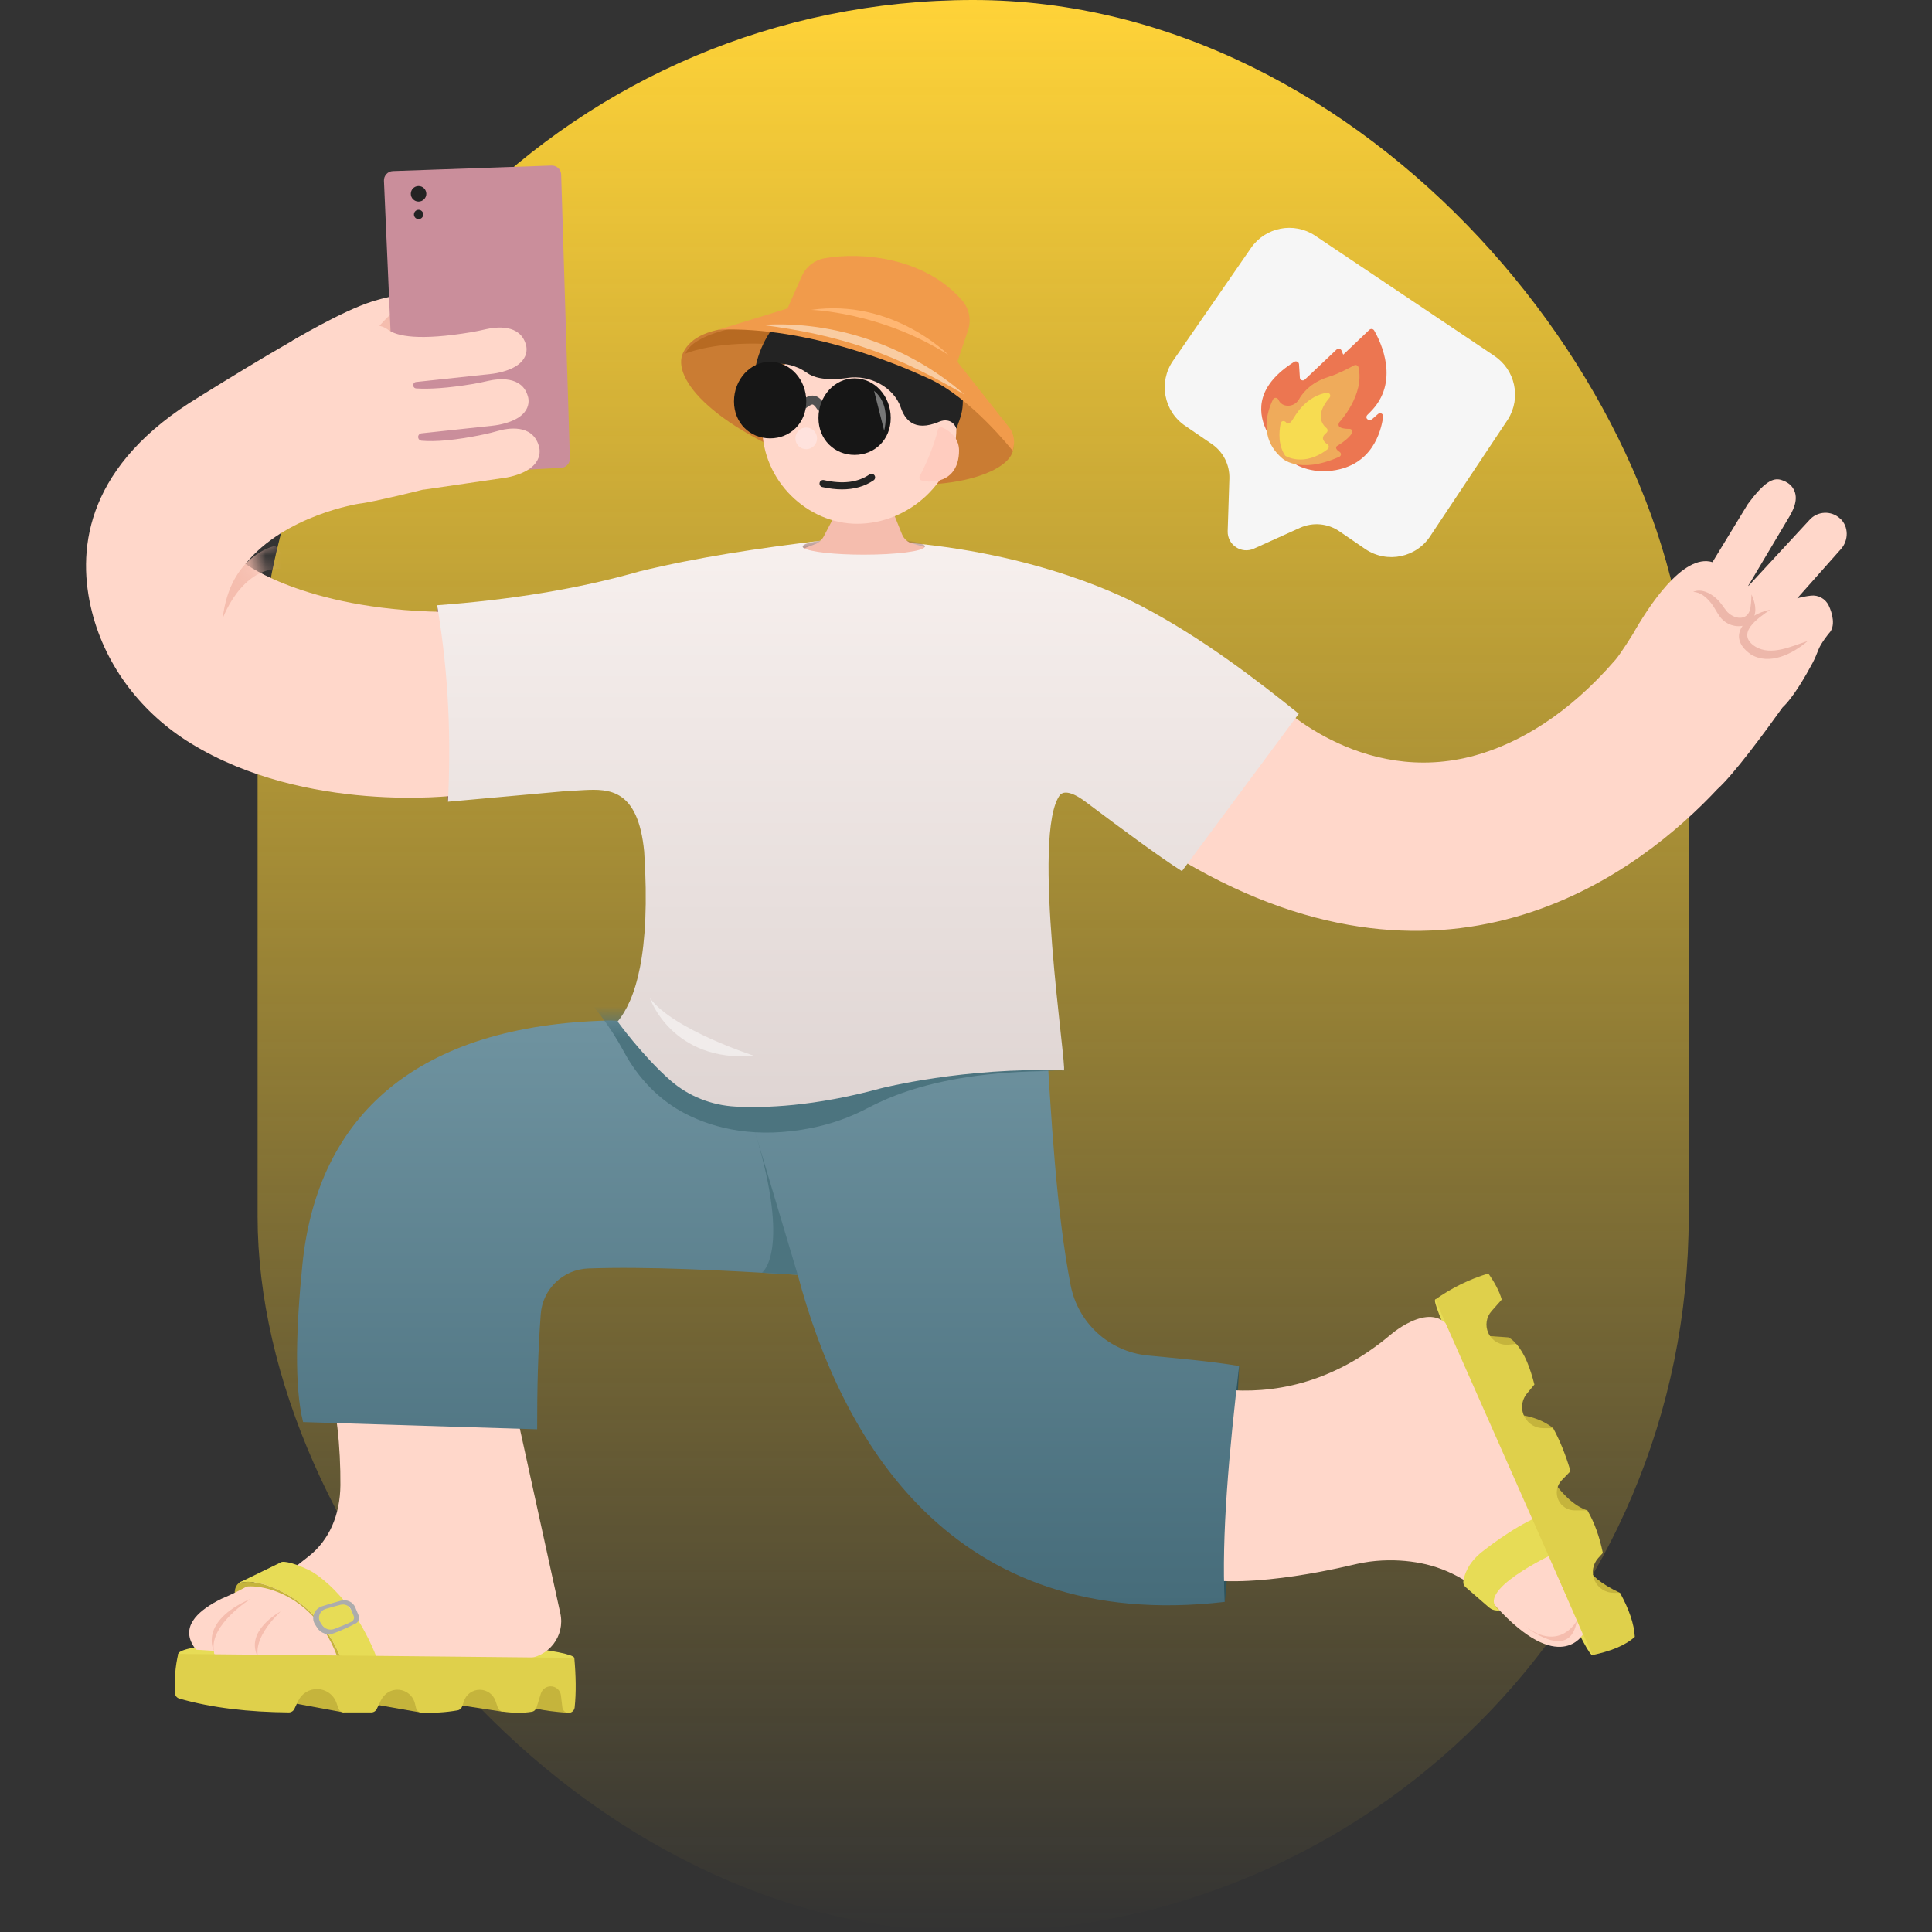 <svg width="120" height="120" viewBox="0 0 120 120" fill="none" xmlns="http://www.w3.org/2000/svg">
<rect x="0" y="0" width="120" height="120" fill="#333333" stroke="none"/>
<rect x="16" width="88.889" height="120" rx="44.444" fill="url(#paint0_linear_3302_50629)"/>
<path d="M15.835 98.577C15.835 98.71 15.271 99.146 15.027 99.146C14.782 99.146 14.582 99.037 14.582 98.904C14.582 98.77 14.818 98.359 15.062 98.359C15.306 98.359 15.835 98.442 15.835 98.575V98.577Z" fill="#C5B43C"/>
<path d="M93.159 100.031C93.405 100.031 93.604 99.923 93.604 99.789C93.604 99.655 93.405 99.547 93.159 99.547C92.914 99.547 92.715 99.655 92.715 99.789C92.715 99.923 92.914 100.031 93.159 100.031Z" fill="#C5B43C"/>
<path d="M35.666 102.974C35.721 103.45 30.226 103.592 23.41 103.592C16.595 103.592 10.955 103.192 11.068 102.728C11.224 102.092 16.593 101.863 23.41 101.863C30.228 101.863 35.619 102.563 35.666 102.974Z" fill="#E7DC56"/>
<path d="M16.629 105.492L21.376 106.368L20.596 103.879L16.629 105.492Z" fill="#C5B43C"/>
<path d="M22.309 105.697L26.198 106.379L27.055 104.559C27.055 104.559 22.591 104.192 22.309 105.697Z" fill="#C5B43C"/>
<path d="M27.594 105.764L31.218 106.318L32.592 104.522C32.592 104.522 27.883 103.331 27.596 105.764H27.594Z" fill="#C5B43C"/>
<path d="M32.737 105.542C32.737 105.542 31.642 106.111 35.344 106.395L34.931 103.988L32.737 105.542Z" fill="#C5B43C"/>
<path d="M34.803 100.208L31.483 85.059L20.381 86.341C20.887 86.999 21.163 89.974 21.143 92.25C21.127 94.076 20.456 95.661 19.174 96.665L18.374 97.292L17.301 97.374C16.118 98.085 15.083 98.75 13.743 99.308C13.652 99.352 13.561 99.399 13.472 99.448C12.274 100.101 11.132 101.088 12.134 102.412C12.161 102.448 12.203 102.47 12.247 102.472L13.285 102.536C13.287 102.583 13.292 102.63 13.296 102.676C13.303 102.75 13.365 102.805 13.438 102.81L16.052 102.974C16.065 103.03 16.083 103.081 16.11 103.121L21.832 103.421L32.632 103.012C34.072 102.959 35.112 101.614 34.803 100.208Z" fill="#FFD7CA"/>
<path d="M16.756 98.531C15.814 98.182 15.198 98.216 14.81 98.344C14.559 98.571 14.579 98.927 14.579 98.927C14.579 98.093 19.51 98.158 21.112 103.382C21.112 103.382 21.214 103.511 21.407 103.638C21.065 102.549 20.547 101.665 20.043 100.993C19.203 99.878 18.065 99.013 16.756 98.531Z" fill="#C5B43C"/>
<path d="M23.548 103.353C21.928 98.875 19.239 97.546 19.239 97.546C17.895 96.891 17.495 97.018 17.495 97.018L15.061 98.202C14.957 98.235 14.877 98.284 14.812 98.342C15.201 98.213 15.817 98.18 16.759 98.529C18.068 99.011 19.206 99.878 20.046 100.991C20.55 101.662 21.068 102.547 21.41 103.635C21.793 103.884 22.53 104.124 23.55 103.353H23.548Z" fill="#E7DC56"/>
<path d="M22.281 100.356L22.066 99.838C21.924 99.498 21.544 99.323 21.172 99.422C20.779 99.529 20.388 99.645 19.997 99.771C19.519 99.927 19.306 100.48 19.564 100.887L19.704 101.109C19.917 101.447 20.35 101.594 20.741 101.445C21.201 101.269 21.65 101.062 22.095 100.836C22.273 100.745 22.352 100.536 22.279 100.358L22.281 100.356ZM21.835 100.725C21.506 100.891 21.108 101.045 20.768 101.176C20.479 101.287 20.159 101.176 19.999 100.927L19.895 100.762C19.704 100.46 19.861 100.049 20.215 99.936C20.504 99.843 20.857 99.756 21.148 99.678C21.424 99.605 21.704 99.734 21.81 99.987L21.97 100.371C22.026 100.502 21.966 100.658 21.835 100.727V100.725Z" fill="#ACACAC"/>
<path d="M15.576 99.301C15.576 99.301 13 100.903 13.285 102.536C13.285 102.536 12.309 100.732 15.576 99.301Z" fill="#F5BDAE"/>
<path d="M16.05 102.974C16.05 102.974 15.552 101.905 17.43 100.09C17.43 100.09 15.117 101.31 16.05 102.974Z" fill="#F5BDAE"/>
<path d="M35.667 102.973L11.069 102.727C10.887 103.504 10.824 104.315 10.862 105.153C10.869 105.315 10.982 105.458 11.138 105.502C13.182 106.089 15.473 106.34 17.936 106.362C18.084 106.362 18.22 106.278 18.284 106.144L18.524 105.642C18.744 105.184 19.211 104.898 19.718 104.911C20.256 104.924 20.729 105.271 20.904 105.78L21.015 106.104C21.069 106.258 21.213 106.362 21.375 106.362H23.06C23.207 106.362 23.34 106.278 23.404 106.144L23.647 105.638C23.818 105.278 24.151 105.004 24.547 104.958C25.12 104.891 25.636 105.26 25.771 105.802L25.84 106.084C25.88 106.249 26.024 106.369 26.193 106.375C26.94 106.404 27.682 106.362 28.418 106.233C28.555 106.209 28.669 106.107 28.713 105.973L28.811 105.673C28.949 105.244 29.347 104.953 29.798 104.953C30.24 104.953 30.633 105.233 30.778 105.653L30.918 106.058C30.964 106.193 31.082 106.291 31.222 106.311C31.86 106.4 32.467 106.413 33.033 106.32C33.171 106.298 33.282 106.193 33.324 106.06C33.393 105.835 33.504 105.475 33.593 105.193C33.673 104.933 33.909 104.753 34.18 104.742C34.515 104.729 34.804 104.975 34.842 105.309L34.929 106.051C34.953 106.258 35.14 106.407 35.347 106.387C35.358 106.387 35.371 106.384 35.382 106.382C35.549 106.358 35.675 106.218 35.693 106.049C35.791 105.122 35.771 104.082 35.671 102.967L35.667 102.973Z" fill="#DFD04B"/>
<path d="M76.966 84.844C76.966 84.844 76.304 98.275 76.068 99.49L72.117 96.993C72.117 96.993 74.764 85.655 76.964 84.844H76.966Z" fill="#2F535B"/>
<path d="M92.07 82.955L93.679 83.067C93.679 83.067 94.177 83.26 94.506 84.033C94.832 84.806 93.466 85.404 93.466 85.404L92.073 82.953L92.07 82.955Z" fill="#C5B43C"/>
<path d="M93.715 87.824C93.715 87.824 95.344 87.789 96.473 88.707L94.139 90.011L93.715 87.824Z" fill="#C5B43C"/>
<path d="M96.263 91.676C96.263 91.676 97.299 93.411 98.59 93.809C98.59 93.809 97.583 95.16 97.559 95.167C97.534 95.174 94.316 93.358 96.261 91.676H96.263Z" fill="#C5B43C"/>
<path d="M98.428 96.699C98.428 96.699 98.108 97.761 100.621 98.935L99.308 100.659C99.308 100.659 97.626 99.084 98.428 96.699Z" fill="#C5B43C"/>
<path d="M94.388 91.702C96.992 97.891 99.208 102.673 98.914 102.798C98.621 102.922 96.416 98.055 93.812 91.867C91.208 85.678 88.856 80.838 89.15 80.713C89.443 80.589 91.783 85.513 94.388 91.702Z" fill="#E7DC56"/>
<path d="M71.348 84.992C71.348 84.992 78.905 89.218 86.401 82.878C86.401 82.878 89.219 80.445 90.245 82.878L98.317 101.518C98.317 101.518 96.852 104.107 92.923 99.787C91.683 98.425 90.063 97.447 88.254 97.094C87.432 96.934 86.494 96.861 85.452 96.954C84.952 96.998 84.461 97.092 83.974 97.207C82.21 97.627 75.656 99.036 72.952 97.547L71.35 84.992H71.348Z" fill="#FFD7CA"/>
<path d="M93.141 100.029H92.988C92.804 100.029 92.624 99.962 92.484 99.84L91.019 98.569C90.921 98.482 90.873 98.356 90.89 98.224C90.941 97.858 91.157 97.089 92.057 96.382C92.057 96.382 93.946 94.867 95.495 94.227L96.466 96.522C96.466 96.522 91.419 98.869 93.141 100.027V100.029Z" fill="#E7DC56"/>
<path d="M97.943 100.656C97.943 100.656 96.928 102.627 94.75 101.025C94.75 101.025 97.528 103.298 97.943 100.656Z" fill="#F5BDAE"/>
<path d="M89.141 80.72C90.143 80.011 91.241 79.462 92.443 79.098C92.827 79.644 93.123 80.186 93.276 80.72L92.643 81.435C92.314 81.807 92.234 82.335 92.438 82.787C92.658 83.275 93.167 83.571 93.701 83.52L94.174 83.475C94.705 84.06 95.041 84.969 95.305 85.996L94.843 86.553C94.492 86.975 94.441 87.571 94.714 88.047C94.947 88.456 95.383 88.707 95.854 88.707H96.469C96.903 89.496 97.256 90.393 97.547 91.376L97.005 91.936C96.683 92.267 96.601 92.762 96.801 93.18C96.983 93.564 97.372 93.811 97.798 93.811H98.596C99.047 94.589 99.356 95.48 99.556 96.458L99.269 96.773C98.925 97.153 98.836 97.7 99.045 98.167C99.252 98.633 99.716 98.933 100.225 98.933H100.623C101.181 99.947 101.498 100.862 101.541 101.667C100.914 102.233 99.983 102.569 98.914 102.798L89.141 80.72Z" fill="#DFD04B"/>
<path d="M76.962 84.845C75.178 84.545 73.144 84.372 71.293 84.192C68.9 83.956 66.949 82.176 66.496 79.814C65.62 75.272 65.282 69.494 64.944 63.621L52.504 65.854L52.68 63.905L37.88 63.383C25.918 63.656 19.711 69.272 18.78 78.57C18.391 82.463 18.273 86.145 18.825 88.327L33.364 88.776C33.358 86.305 33.416 83.903 33.587 81.621C33.702 80.065 34.978 78.843 36.538 78.787C40.118 78.658 44.713 78.881 49.549 79.185C52.242 89.283 59.02 101.465 76.067 99.496C75.864 95.343 76.34 90.203 76.964 84.85L76.962 84.845Z" fill="url(#paint1_linear_3302_50629)"/>
<path d="M114.296 32.211C113.747 31.696 112.884 31.736 112.389 32.296L108.602 36.393L108.587 36.382L111.171 32.036C111.456 31.542 111.749 30.851 111.329 30.269C111.184 30.069 110.971 29.929 110.74 29.847L110.629 29.807C110.131 29.656 109.582 29.929 108.562 31.305L106.364 34.916C104.518 34.351 102.34 37.756 101.42 39.385C101.42 39.385 100.676 40.584 100.344 40.973C97.398 44.385 94.347 46.149 91.693 46.902C84.427 48.965 79.073 43.451 79.109 43.422L73.516 53.5C90.207 63.307 101.982 54.027 106.669 49.016C107.696 48.093 109.618 45.478 110.716 43.942C111.389 43.318 112.173 41.947 112.593 41.158C112.733 40.893 112.844 40.616 112.953 40.338C113.122 39.913 113.6 39.336 113.6 39.336C114.033 38.902 113.813 38.073 113.576 37.593C113.373 37.184 112.931 36.942 112.478 36.996C112.18 37.029 111.898 37.087 111.629 37.162L114.347 34.1C114.829 33.556 114.831 32.709 114.302 32.209L114.296 32.211Z" fill="#FFD7CA"/>
<mask id="mask0_3302_50629" style="mask-type:luminance" maskUnits="userSpaceOnUse" x="18" y="63" width="59" height="37">
<path d="M76.966 84.837C75.182 84.537 73.148 84.364 71.297 84.184C68.904 83.948 66.953 82.168 66.499 79.806C65.624 75.264 65.286 69.486 64.948 63.613L52.508 65.846L52.684 63.897L37.884 63.375C25.922 63.648 19.715 69.264 18.784 78.562C18.395 82.455 18.277 86.137 18.828 88.32L33.368 88.768C33.362 86.297 33.419 83.895 33.591 81.613C33.706 80.057 34.982 78.835 36.542 78.779C40.122 78.651 44.717 78.873 49.553 79.177C52.246 89.275 59.024 101.457 76.071 99.489C75.868 95.335 76.344 90.195 76.968 84.842L76.966 84.837Z" fill="white"/>
</mask>
<g mask="url(#mask0_3302_50629)">
<path d="M28.815 56.934C28.815 56.934 35.215 58.751 38.748 65.318C39.63 66.956 40.939 68.34 42.597 69.187C44.404 70.109 46.988 70.749 50.424 70.056C51.621 69.814 52.786 69.407 53.866 68.836C56.59 67.398 61.664 65.709 72.664 66.967L28.812 56.936L28.815 56.934Z" fill="#4C747F"/>
</g>
<path d="M28.268 39.132L27.148 37.594C27.148 37.594 26.314 44.063 27.821 49.796L28.27 39.132H28.268Z" fill="#92645C"/>
<path d="M18.133 21.177C18.133 21.177 21.193 19.335 23.115 18.726C23.115 18.726 26.317 17.668 29.393 18.053L29.168 24.106L18.824 24.849L18.133 21.177Z" fill="#FFD7CA"/>
<path d="M31.81 18.523C31.81 18.523 26.921 15.472 22.879 21.11L32.172 21.908L31.81 18.523Z" fill="#F5BDAE"/>
<path d="M34.85 29.059L25.235 29.566C24.915 29.584 24.642 29.335 24.628 29.015L23.848 11.228C23.835 10.908 24.084 10.637 24.406 10.626L34.257 10.282C34.577 10.271 34.846 10.522 34.855 10.842L35.397 28.466C35.406 28.779 35.164 29.044 34.85 29.062V29.059Z" fill="#CA8E9B"/>
<path d="M25.998 12.519C26.264 12.519 26.48 12.303 26.48 12.037C26.48 11.771 26.264 11.555 25.998 11.555C25.732 11.555 25.516 11.771 25.516 12.037C25.516 12.303 25.732 12.519 25.998 12.519Z" fill="#232323"/>
<path d="M26 13.609C26.159 13.609 26.289 13.48 26.289 13.32C26.289 13.161 26.159 13.031 26 13.031C25.84 13.031 25.711 13.161 25.711 13.32C25.711 13.48 25.84 13.609 26 13.609Z" fill="#232323"/>
<path d="M28.27 38.008C19.246 38.04 15.248 35.022 15.248 35.022C17.702 31.986 22.315 31.282 22.315 31.282C23.137 31.197 26.266 30.415 26.266 30.415C26.306 30.413 26.346 30.408 26.384 30.404C27.273 30.275 30.466 29.808 31.306 29.684C31.444 29.664 31.579 29.642 31.713 29.608C33.995 29.053 33.466 27.691 33.466 27.691C33.059 26.304 31.506 26.597 30.913 26.768C30.644 26.846 30.375 26.915 30.102 26.973C28.266 27.36 27.024 27.448 26.182 27.375C25.982 27.357 25.897 27.104 26.048 26.971C26.05 26.971 26.053 26.966 26.055 26.964C26.088 26.935 26.131 26.919 26.173 26.915C27.435 26.779 29.851 26.522 30.566 26.444C30.702 26.428 30.837 26.413 30.973 26.386C33.273 25.931 32.788 24.622 32.788 24.622C32.435 23.324 30.93 23.515 30.306 23.66C30.006 23.728 29.704 23.795 29.399 23.846C27.808 24.111 26.668 24.177 25.851 24.126C25.77 24.122 25.699 24.068 25.675 23.991C25.675 23.991 25.675 23.988 25.675 23.986C25.637 23.866 25.715 23.739 25.842 23.726C27.026 23.599 29.686 23.315 30.442 23.233C30.577 23.217 30.713 23.202 30.848 23.175C33.148 22.72 32.664 21.411 32.664 21.411C32.31 20.113 30.806 20.304 30.182 20.448C29.879 20.517 29.575 20.584 29.268 20.635C26.037 21.173 24.657 20.893 24.088 20.471C23.479 20.02 22.595 20.175 22.153 20.791C22.024 20.971 21.942 21.142 21.897 21.304C21.151 21.18 20.546 21.262 20.059 21.488L19.791 20.32C18.253 20.951 11.751 25.037 11.751 25.037C5.202 29.275 4.784 34.337 5.715 38.013C6.582 41.437 8.844 44.328 11.857 46.175C19.013 50.566 28.273 49.411 28.273 49.411L32.244 45.406C35.67 40.891 28.273 38.008 28.273 38.008H28.27Z" fill="#FFD7CA"/>
<path d="M80.666 44.327C78.028 42.207 74.679 39.631 70.93 37.662C70.846 37.618 70.748 37.567 70.643 37.513C70.637 37.511 70.63 37.507 70.626 37.505C68.408 36.378 61.832 33.525 52.079 33.516C51.712 33.516 51.346 33.54 50.983 33.582C47.141 34.047 43.332 34.609 39.71 35.493C35.883 36.587 31.675 37.26 27.152 37.593C27.91 42.1 28.003 46.06 27.826 49.796L35.032 49.147L36.272 49.074C37.828 48.996 39.637 48.993 40.012 52.9C40.428 59.338 39.443 62.127 38.363 63.451C38.363 63.451 39.901 65.582 41.641 67.107C42.763 68.089 44.192 68.651 45.681 68.731C47.461 68.827 50.566 68.731 54.719 67.596C54.719 67.596 59.886 66.271 66.079 66.485C66.301 66.418 63.999 51.678 65.859 49.351C66.008 49.209 66.419 49.045 67.423 49.798C69.859 51.629 72.061 53.254 73.412 54.109L80.67 44.329L80.666 44.327Z" fill="url(#paint2_linear_3302_50629)"/>
<path d="M56.651 33.75C56.529 33.714 56.416 33.654 56.318 33.577C56.189 33.474 56.087 33.341 56.025 33.183L55.142 30.992L52.1 31.537L51.156 33.33C51.107 33.423 51.04 33.505 50.967 33.577C50.876 33.663 50.769 33.734 50.651 33.779L49.949 34.05C50.327 34.279 51.84 34.452 53.654 34.452C55.663 34.452 57.305 34.241 57.438 33.974L56.651 33.748V33.75Z" fill="#F5BDAE"/>
<path d="M62.918 27.986C62.522 29.753 56.92 31.079 51.474 29.179C44.413 26.715 41.638 23.513 42.438 21.888C43.402 19.924 47.474 19.799 52.925 21.548C58.376 23.297 63.347 26.077 62.918 27.986Z" fill="#CA7C33"/>
<path d="M59.401 26.624C59.401 29.835 56.497 32.533 53.237 32.533C50.19 32.533 47.344 29.906 47.344 26.513C47.344 23.302 49.813 20.699 52.861 20.699C55.91 20.699 59.404 23.413 59.404 26.624H59.401Z" fill="#FFD7CA"/>
<path d="M50.076 27.901C50.447 27.901 50.749 27.6 50.749 27.228C50.749 26.856 50.447 26.555 50.076 26.555C49.704 26.555 49.402 26.856 49.402 27.228C49.402 27.6 49.704 27.901 50.076 27.901Z" fill="#FFE2DD"/>
<path d="M50.986 25.539C50.897 25.539 50.808 25.495 50.755 25.415C50.59 25.168 50.506 25.13 50.477 25.126C50.381 25.106 50.153 25.281 50.053 25.357C49.93 25.448 49.755 25.421 49.664 25.299C49.572 25.177 49.599 25.001 49.721 24.91C49.997 24.706 50.273 24.528 50.572 24.579C50.866 24.63 51.07 24.888 51.217 25.108C51.301 25.237 51.268 25.408 51.139 25.492C51.093 25.524 51.039 25.539 50.986 25.539Z" fill="#515151"/>
<path d="M52.301 30.397C51.919 30.397 51.51 30.348 51.077 30.253C50.957 30.226 50.881 30.108 50.908 29.988C50.934 29.868 51.054 29.793 51.172 29.819C52.352 30.081 53.279 29.968 54.008 29.468C54.11 29.399 54.248 29.426 54.317 29.526C54.386 29.628 54.361 29.766 54.259 29.835C53.712 30.21 53.054 30.397 52.299 30.397H52.301Z" fill="#232323"/>
<path d="M58.257 26.683C58.015 27.652 57.628 28.614 57.128 29.57C57.07 29.679 57.128 29.814 57.246 29.845C57.404 29.887 57.568 29.912 57.735 29.912C59.019 29.912 59.568 29.074 59.568 27.985C59.568 27.319 59.146 26.83 58.526 26.552C58.415 26.503 58.29 26.565 58.259 26.683H58.257Z" fill="#FFCCBF"/>
<path d="M42.574 21.963C42.574 21.963 48.501 19.352 59.801 24.852L57.703 19.723C57.703 19.723 43.732 19.092 42.574 21.963Z" fill="#B76A22"/>
<path d="M52.8 17.93C49.76 17.93 47.249 20.236 46.855 23.225C47.355 22.788 48.282 22.281 49.58 22.848C49.793 22.941 49.989 23.065 50.182 23.196C50.449 23.379 51.151 23.699 52.651 23.47C53.993 23.265 55.507 24.027 55.949 25.312C56.184 25.996 56.731 26.876 58.342 26.192C58.502 26.125 58.675 26.092 58.847 26.123C59.049 26.161 59.28 26.283 59.404 26.628C59.678 25.859 59.804 25.587 59.804 24.854C59.804 21.479 56.115 17.932 52.802 17.932L52.8 17.93Z" fill="#232323"/>
<path d="M44.627 20.48L48.827 19.186C48.88 19.171 48.925 19.131 48.947 19.08L49.798 17.157C50.056 16.575 50.583 16.157 51.207 16.044C53.483 15.631 57.456 15.975 59.778 18.686C60.214 19.195 60.336 19.902 60.12 20.537L59.496 22.373C59.476 22.435 59.487 22.504 59.527 22.555L62.723 26.606C62.889 26.815 62.978 27.171 62.985 27.438C62.987 27.551 62.952 27.813 62.903 28.006C62.903 28.006 60.292 24.673 57.638 23.491C57.494 23.426 57.349 23.366 57.207 23.302C56.136 22.809 50.292 20.251 44.625 20.477L44.627 20.48Z" fill="#F19B4B"/>
<path d="M46.91 70.356L49.548 79.18L47.328 79.047C47.328 79.047 49.152 77.787 46.91 70.358V70.356Z" fill="#4C747F"/>
<path d="M92.805 22.096L81.672 14.629C80.361 13.765 78.599 14.107 77.705 15.398L72.856 22.414C71.943 23.734 72.283 25.547 73.612 26.447L75.27 27.581C75.977 28.063 76.385 28.872 76.359 29.727L76.254 32.987C76.228 33.843 77.105 34.429 77.885 34.076L80.743 32.783C81.541 32.423 82.468 32.503 83.188 32.998L84.801 34.103C86.159 35.023 88.01 34.632 88.876 33.238L93.668 26.036C94.494 24.705 94.112 22.958 92.803 22.098L92.805 22.096Z" fill="#F6F6F6"/>
<path d="M80.293 28.714C80.293 28.714 75.828 25.345 80.386 22.476C80.51 22.398 80.675 22.478 80.684 22.625L80.737 23.458C80.746 23.611 80.933 23.685 81.044 23.578L83.017 21.711C83.115 21.618 83.277 21.654 83.328 21.778L83.43 22.029L85.053 20.487C85.144 20.4 85.29 20.422 85.353 20.529C85.77 21.254 86.973 23.729 85.115 25.587C85.115 25.587 84.937 25.765 84.933 25.769C84.733 25.985 85.053 26.234 85.29 25.978L85.593 25.714C85.726 25.596 85.935 25.707 85.91 25.883C85.779 26.838 85.213 28.914 82.746 29.232C82.162 29.307 81.564 29.263 81.004 29.076C80.748 28.991 80.484 28.874 80.293 28.712V28.714Z" fill="#EC7651"/>
<path d="M79.405 24.827C79.344 24.682 79.135 24.67 79.068 24.811C78.695 25.579 78.183 27.189 79.609 28.439C79.609 28.439 80.645 29.504 83.184 28.375C83.314 28.317 83.327 28.146 83.207 28.07C83.055 27.974 82.921 27.841 83.024 27.715C83.024 27.715 83.736 27.312 83.978 26.899C84.047 26.78 83.959 26.638 83.816 26.638C83.491 26.64 82.975 26.592 83.19 26.225C83.19 26.225 84.776 24.528 84.378 22.811C84.35 22.696 84.216 22.636 84.108 22.694C83.767 22.879 83.075 23.238 82.611 23.378C82.146 23.519 81.702 23.725 81.335 24.032C81.093 24.235 80.855 24.492 80.685 24.799C80.542 25.059 80.249 25.228 79.942 25.2C79.731 25.182 79.518 25.087 79.405 24.823V24.827Z" fill="#EFAB5B"/>
<path d="M79.543 26.302C79.432 26.86 79.39 27.664 79.83 28.311C79.83 28.311 80.976 29.044 82.458 27.902C82.558 27.824 82.558 27.666 82.452 27.598C82.232 27.453 81.985 27.195 82.381 26.889C82.476 26.813 82.487 26.673 82.394 26.593C82.092 26.34 81.687 25.744 82.578 24.704C82.692 24.571 82.583 24.366 82.41 24.393C81.976 24.462 81.312 24.704 80.69 25.473C80.556 25.64 80.439 25.817 80.33 26C80.241 26.149 80.034 26.444 79.883 26.24C79.783 26.104 79.572 26.135 79.541 26.302H79.543Z" fill="#F7DC51"/>
<path d="M105.168 36.76C105.657 36.54 106.239 36.833 106.604 37.173C106.886 37.411 107.055 37.744 107.292 38.013C107.824 38.542 108.666 38.54 108.737 37.64C108.775 37.411 108.775 37.169 108.788 36.92C108.997 37.402 109.164 37.944 108.868 38.462C108.521 39.006 107.708 38.991 107.219 38.666C106.757 38.393 106.599 37.862 106.286 37.469C106.001 37.113 105.655 36.789 105.168 36.76Z" fill="#EDB7AA"/>
<path d="M109.951 37.871C109.18 38.395 107.758 39.364 109.04 40.171C110.031 40.751 111.26 40.14 112.278 39.816C111.367 40.602 109.907 41.358 108.742 40.64C107.116 39.491 108.511 38.144 109.951 37.871Z" fill="#EDB7AA"/>
<path d="M55.325 25.958C55.325 27.316 54.32 28.256 53.08 28.256C51.84 28.256 50.836 27.313 50.836 25.958C50.836 24.602 51.84 23.5 53.08 23.5C54.32 23.5 55.325 24.6 55.325 25.958Z" fill="#161616"/>
<path d="M50.079 24.93C50.079 26.288 49.074 27.228 47.834 27.228C46.594 27.228 45.59 26.286 45.59 24.93C45.59 23.575 46.594 22.473 47.834 22.473C49.074 22.473 50.079 23.573 50.079 24.93Z" fill="#161616"/>
<path d="M54.289 24.277C54.929 24.793 55.16 25.662 54.918 26.757L54.289 24.277Z" fill="#777777"/>
<path d="M50.387 19.247C50.387 19.247 54.687 19.365 58.9 22.038C58.9 22.038 55.438 18.521 50.387 19.247Z" fill="#FFB672"/>
<mask id="mask1_3302_50629" style="mask-type:luminance" maskUnits="userSpaceOnUse" x="5" y="20" width="29" height="30">
<path d="M28.27 38.012C19.246 38.044 15.248 35.026 15.248 35.026C17.702 31.99 22.315 31.286 22.315 31.286C23.137 31.201 26.266 30.419 26.266 30.419C26.306 30.417 26.346 30.412 26.384 30.408C27.273 30.279 30.466 29.812 31.306 29.688C31.444 29.668 31.579 29.646 31.713 29.612C33.995 29.057 33.466 27.695 33.466 27.695C33.059 26.308 31.506 26.601 30.913 26.772C30.644 26.85 30.375 26.919 30.102 26.977C28.266 27.363 27.024 27.452 26.182 27.379C25.982 27.361 25.897 27.108 26.048 26.974C26.05 26.974 26.053 26.97 26.055 26.968C26.088 26.939 26.131 26.923 26.173 26.919C27.435 26.783 29.851 26.526 30.566 26.448C30.702 26.432 30.837 26.417 30.973 26.39C33.273 25.934 32.788 24.626 32.788 24.626C32.435 23.328 30.93 23.519 30.306 23.663C30.006 23.732 29.704 23.799 29.399 23.85C27.808 24.114 26.668 24.181 25.851 24.13C25.77 24.126 25.699 24.072 25.675 23.994C25.675 23.994 25.675 23.992 25.675 23.99C25.637 23.87 25.715 23.743 25.842 23.73C27.026 23.603 29.686 23.319 30.442 23.237C30.577 23.221 30.713 23.206 30.848 23.179C33.148 22.723 32.664 21.415 32.664 21.415C32.31 20.117 30.806 20.308 30.182 20.452C29.879 20.521 29.575 20.588 29.268 20.639C26.037 21.177 24.657 20.897 24.088 20.474C23.479 20.023 22.595 20.179 22.153 20.794C22.024 20.974 21.942 21.146 21.897 21.308C21.151 21.183 20.546 21.266 20.059 21.492L19.791 20.323C18.253 20.954 11.751 25.041 11.751 25.041C5.202 29.279 4.784 34.341 5.715 38.017C6.582 41.441 8.844 44.332 11.857 46.179C19.013 50.57 28.273 49.415 28.273 49.415L32.244 45.41C35.67 40.895 28.273 38.012 28.273 38.012H28.27Z" fill="white"/>
</mask>
<g mask="url(#mask1_3302_50629)">
<path d="M17.093 33.906C17.093 33.906 14.299 34.413 13.828 38.426C13.828 38.426 15.237 34.455 18.377 35.502L17.093 33.906Z" fill="#F5BDAE"/>
</g>
<mask id="mask2_3302_50629" style="mask-type:luminance" maskUnits="userSpaceOnUse" x="27" y="33" width="54" height="36">
<path d="M80.669 44.327C78.032 42.207 74.683 39.631 70.934 37.662C70.85 37.618 70.752 37.567 70.647 37.513C70.641 37.511 70.634 37.507 70.63 37.505C68.412 36.378 61.836 33.525 52.083 33.516C51.716 33.516 51.35 33.54 50.987 33.582C47.145 34.047 43.336 34.609 39.714 35.493C35.887 36.587 31.678 37.26 27.156 37.593C27.914 42.1 28.007 46.06 27.83 49.796L35.036 49.147L36.276 49.074C37.832 48.996 39.641 48.993 40.016 52.9C40.432 59.338 39.447 62.127 38.367 63.451C38.367 63.451 39.905 65.582 41.645 67.107C42.767 68.089 44.196 68.651 45.685 68.731C47.465 68.827 50.57 68.731 54.723 67.596C54.723 67.596 59.89 66.271 66.083 66.485C66.305 66.418 64.003 51.678 65.863 49.351C66.012 49.209 66.423 49.045 67.427 49.798C69.863 51.629 72.065 53.254 73.416 54.109L80.674 44.329L80.669 44.327Z" fill="white"/>
</mask>
<g mask="url(#mask2_3302_50629)">
<path d="M50.964 33.586C50.278 33.679 49.855 33.806 49.855 33.948C49.855 33.986 49.889 34.024 49.949 34.059L50.651 33.788C50.771 33.742 50.876 33.673 50.967 33.586H50.964Z" fill="#92645C"/>
<path d="M57.436 33.978C57.443 33.967 57.45 33.956 57.45 33.943C57.45 33.8 57.016 33.672 56.316 33.578C56.414 33.656 56.525 33.716 56.65 33.752L57.436 33.978Z" fill="#92645C"/>
</g>
<path opacity="0.5" d="M40.367 61.996C40.367 61.996 41.732 66.009 46.856 65.583C46.856 65.583 41.818 63.961 40.367 61.996Z" fill="white"/>
<path opacity="0.6" d="M47.359 20.18C51.879 19.896 56.511 21.529 59.91 24.511C57.973 23.385 55.99 22.369 53.875 21.647C51.766 20.902 49.582 20.471 47.359 20.183V20.18Z" fill="#FFECDB"/>
<defs>
<linearGradient id="paint0_linear_3302_50629" x1="60.444" y1="0" x2="60.444" y2="120" gradientUnits="userSpaceOnUse">
<stop stop-color="#FFD338"/>
<stop offset="1" stop-color="#FFD338" stop-opacity="0"/>
</linearGradient>
<linearGradient id="paint1_linear_3302_50629" x1="47.707" y1="63.383" x2="47.707" y2="99.708" gradientUnits="userSpaceOnUse">
<stop stop-color="#6F93A0"/>
<stop offset="1" stop-color="#466C7A"/>
</linearGradient>
<linearGradient id="paint2_linear_3302_50629" x1="53.911" y1="33.516" x2="53.911" y2="68.759" gradientUnits="userSpaceOnUse">
<stop stop-color="#F7F0EE"/>
<stop offset="1" stop-color="#DFD5D3"/>
</linearGradient>
</defs>
</svg>
